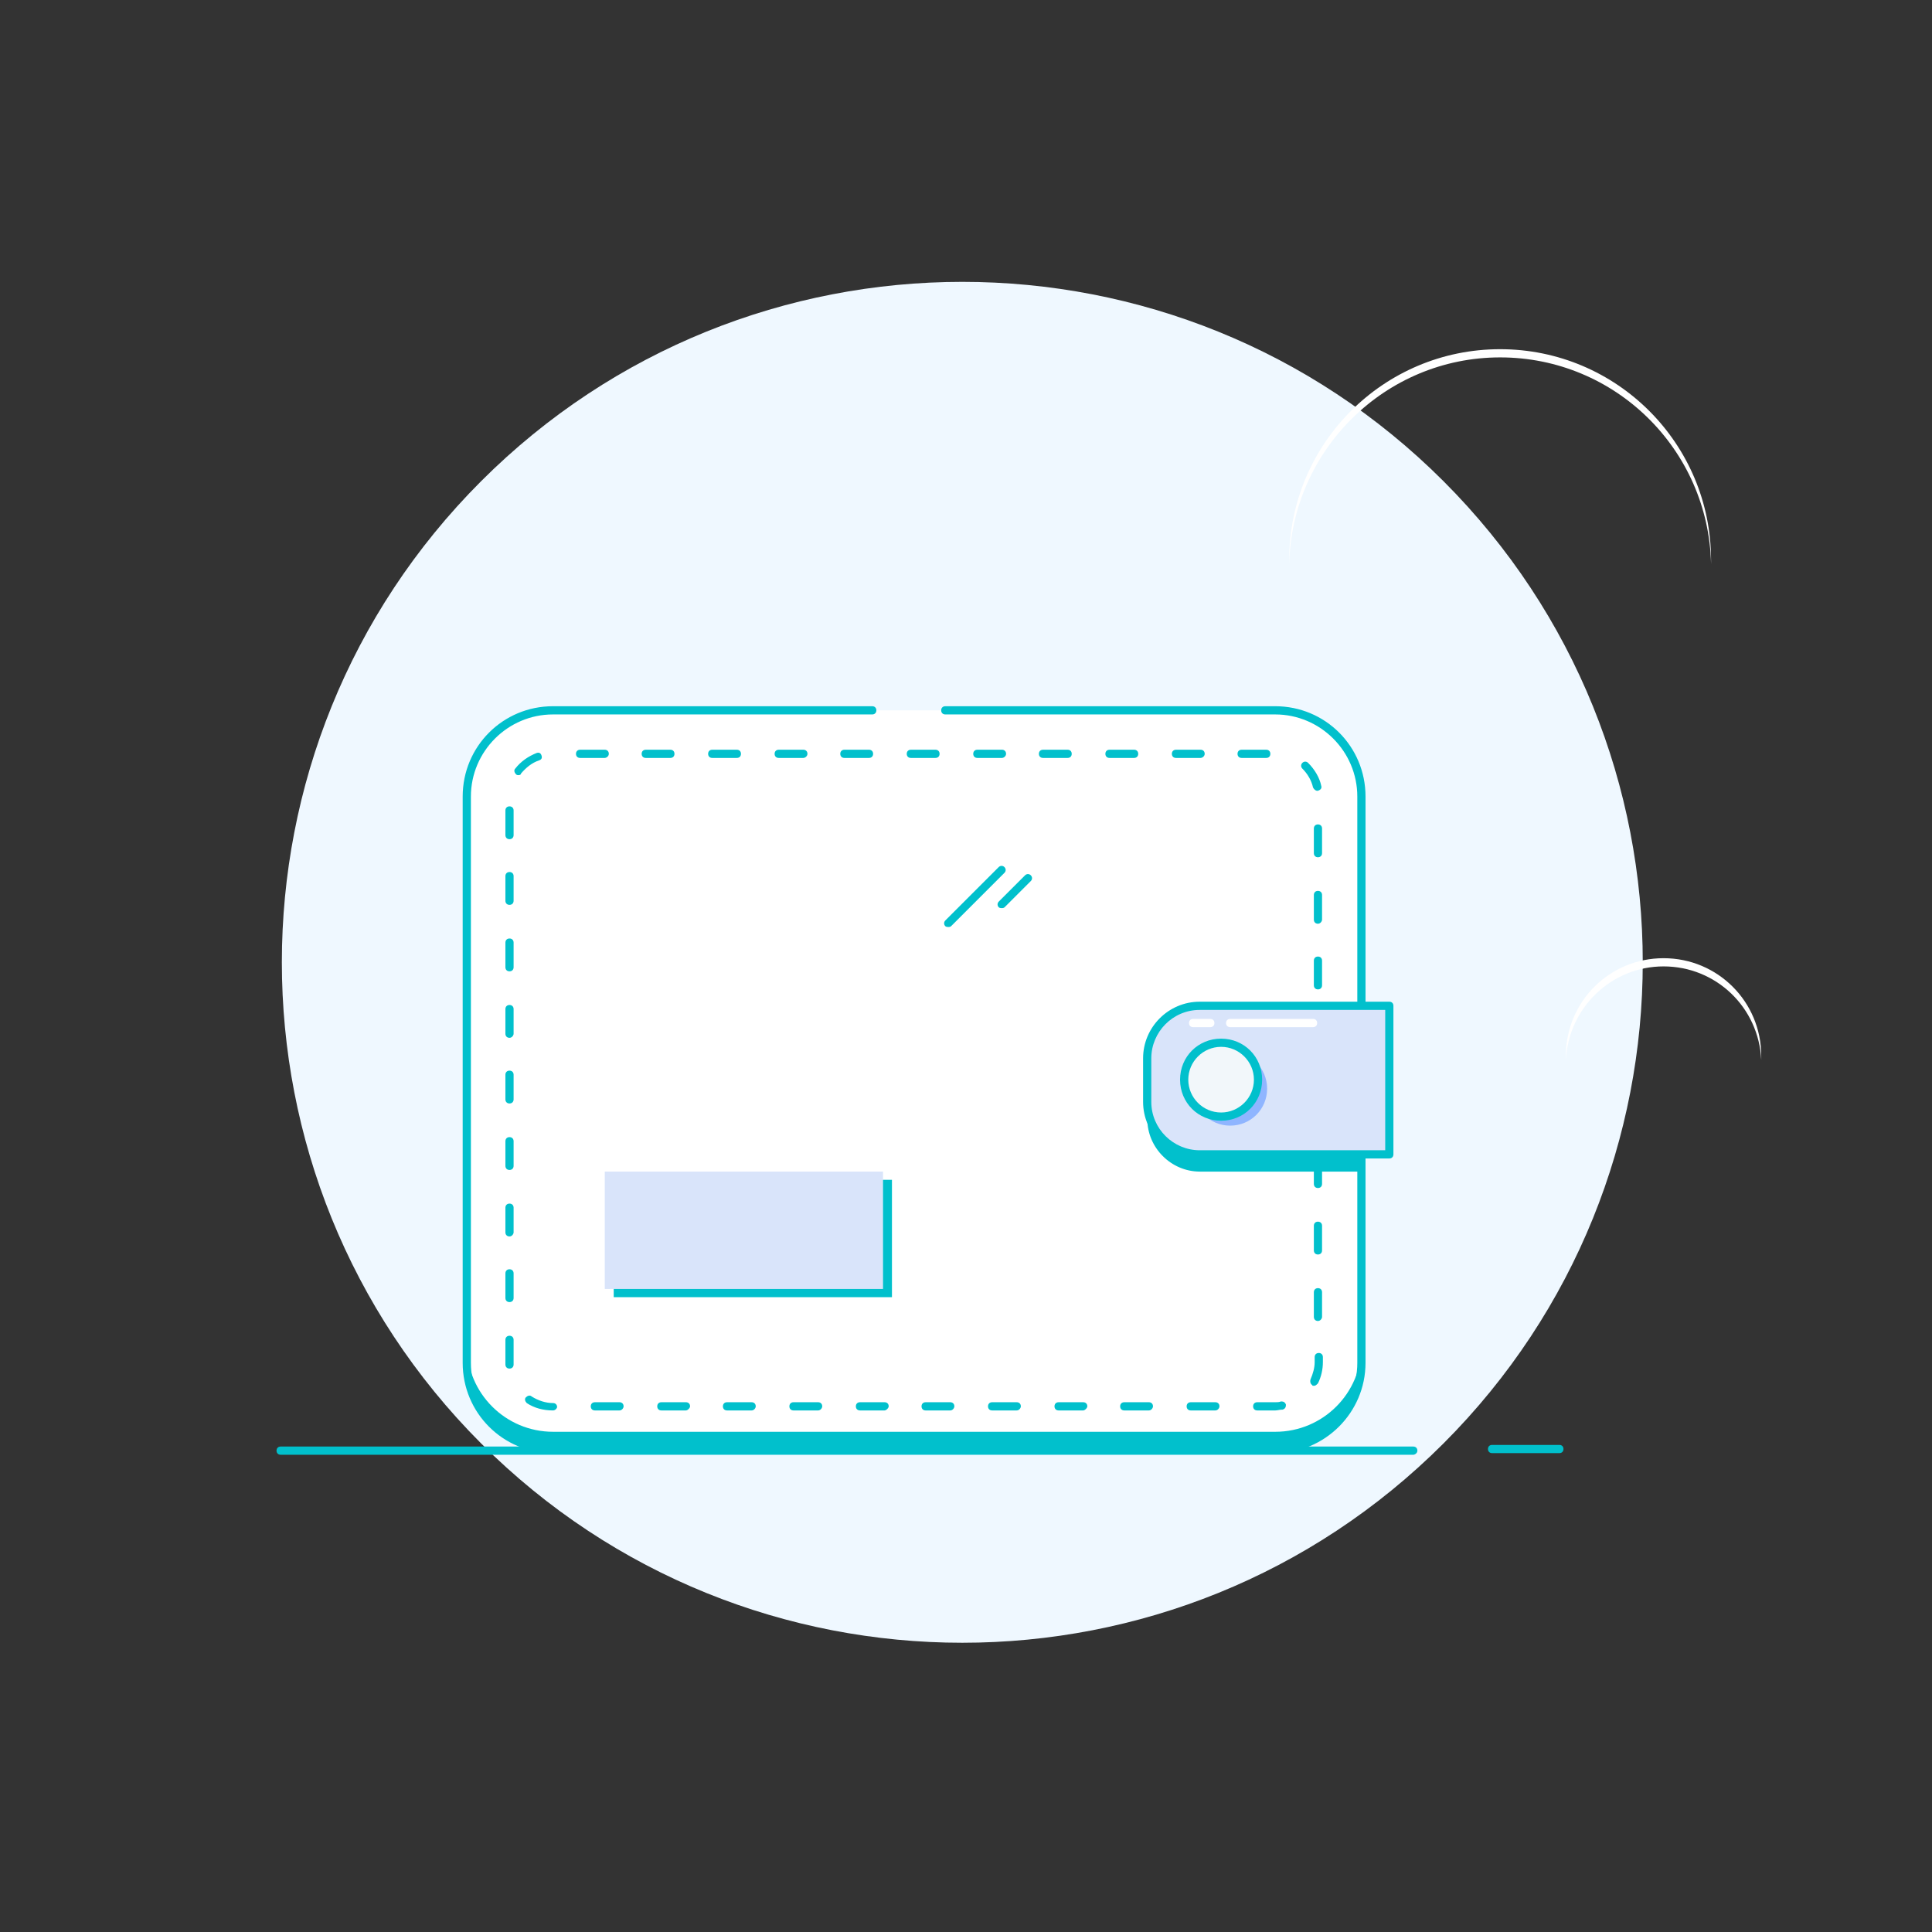 <svg width="159" height="159" viewBox="0 0 159 159" fill="none" xmlns="http://www.w3.org/2000/svg">
<rect x="0" y="0" width="159" height="159" fill="#333333" stroke="none"/>
<path d="M118.794 118.794C140.663 96.924 140.663 61.467 118.794 39.598C96.925 17.729 61.467 17.729 39.598 39.598C17.729 61.467 17.729 96.924 39.598 118.794C61.467 140.663 96.925 140.663 118.794 118.794Z" fill="#EFF8FF"/>
<path d="M116.311 119.724H23.096C22.893 119.724 22.758 119.589 22.758 119.386C22.758 119.183 22.893 119.048 23.096 119.048H116.311C116.513 119.048 116.648 119.183 116.648 119.386C116.648 119.589 116.446 119.724 116.311 119.724Z" fill="#01C0CC"/>
<path d="M104.96 119.251H45.518C41.6 119.251 38.426 116.077 38.426 112.159V65.551C38.426 61.634 41.6 58.459 45.518 58.459H104.96C108.877 58.459 112.052 61.634 112.052 65.551V112.159C112.052 116.077 108.877 119.251 104.96 119.251Z" fill="white"/>
<path d="M104.96 117.833H45.518C41.6 117.833 38.426 114.658 38.426 110.74V112.159C38.426 116.076 41.6 119.251 45.518 119.251H104.96C108.877 119.251 112.052 116.076 112.052 112.159V110.74C112.052 114.658 108.877 117.833 104.96 117.833Z" fill="#01C0CC"/>
<path d="M104.96 58.526H45.518C41.6 58.526 38.426 61.701 38.426 65.619V67.037C38.426 63.12 41.6 59.945 45.518 59.945H104.96C108.877 59.945 112.052 63.12 112.052 67.037V65.619C112.052 61.701 108.877 58.526 104.96 58.526Z" fill="white"/>
<path d="M112.052 84.194H98.745C96.381 84.194 94.422 86.153 94.422 88.517V92.097C94.422 94.462 96.381 96.42 98.745 96.42H112.052V84.194Z" fill="#01C0CC"/>
<path d="M104.95 119.589H45.508C41.388 119.589 38.078 116.279 38.078 112.159V65.551C38.078 61.431 41.388 58.121 45.508 58.121H71.784C71.987 58.121 72.122 58.256 72.122 58.459C72.122 58.661 71.987 58.797 71.784 58.797H45.508C41.793 58.797 38.754 61.836 38.754 65.551V112.159C38.754 115.874 41.793 118.914 45.508 118.914H104.95C108.665 118.914 111.704 115.874 111.704 112.159V65.551C111.704 61.836 108.665 58.797 104.95 58.797H77.796C77.593 58.797 77.458 58.661 77.458 58.459C77.458 58.256 77.593 58.121 77.796 58.121H104.95C109.07 58.121 112.38 61.431 112.38 65.551V112.159C112.38 116.279 109.003 119.589 104.95 119.589Z" fill="#01C0CC"/>
<path d="M104.953 116.077H103.467C103.264 116.077 103.129 115.942 103.129 115.739C103.129 115.536 103.264 115.401 103.467 115.401H104.953C105.088 115.401 105.291 115.401 105.426 115.334C105.628 115.334 105.764 115.401 105.831 115.604C105.831 115.806 105.763 115.941 105.561 116.009C105.291 116.009 105.156 116.077 104.953 116.077ZM100.022 116.077H97.996C97.793 116.077 97.658 115.942 97.658 115.739C97.658 115.536 97.793 115.401 97.996 115.401H100.022C100.225 115.401 100.36 115.536 100.36 115.739C100.36 115.874 100.225 116.077 100.022 116.077ZM94.551 116.077H92.524C92.322 116.077 92.186 115.942 92.186 115.739C92.186 115.536 92.322 115.401 92.524 115.401H94.551C94.753 115.401 94.888 115.536 94.888 115.739C94.888 115.874 94.753 116.077 94.551 116.077ZM89.147 116.077H87.121C86.918 116.077 86.783 115.942 86.783 115.739C86.783 115.536 86.918 115.401 87.121 115.401H89.147C89.35 115.401 89.485 115.536 89.485 115.739C89.485 115.874 89.282 116.077 89.147 116.077ZM83.676 116.077H81.649C81.447 116.077 81.311 115.942 81.311 115.739C81.311 115.536 81.447 115.401 81.649 115.401H83.676C83.878 115.401 84.013 115.536 84.013 115.739C84.013 115.874 83.878 116.077 83.676 116.077ZM78.204 116.077H76.178C75.975 116.077 75.84 115.942 75.84 115.739C75.84 115.536 75.975 115.401 76.178 115.401H78.204C78.407 115.401 78.542 115.536 78.542 115.739C78.542 115.874 78.407 116.077 78.204 116.077ZM72.8 116.077H70.774C70.571 116.077 70.436 115.942 70.436 115.739C70.436 115.536 70.571 115.401 70.774 115.401H72.8C73.003 115.401 73.138 115.536 73.138 115.739C73.138 115.874 72.936 116.077 72.8 116.077ZM67.329 116.077H65.303C65.1 116.077 64.965 115.942 64.965 115.739C64.965 115.536 65.1 115.401 65.303 115.401H67.329C67.532 115.401 67.667 115.536 67.667 115.739C67.667 115.874 67.532 116.077 67.329 116.077ZM61.858 116.077H59.831C59.629 116.077 59.494 115.942 59.494 115.739C59.494 115.536 59.629 115.401 59.831 115.401H61.858C62.06 115.401 62.196 115.536 62.196 115.739C62.196 115.874 62.06 116.077 61.858 116.077ZM56.454 116.077H54.428C54.225 116.077 54.09 115.942 54.09 115.739C54.09 115.536 54.225 115.401 54.428 115.401H56.454C56.657 115.401 56.792 115.536 56.792 115.739C56.792 115.874 56.589 116.077 56.454 116.077ZM50.983 116.077H48.956C48.754 116.077 48.619 115.942 48.619 115.739C48.619 115.536 48.754 115.401 48.956 115.401H50.983C51.185 115.401 51.321 115.536 51.321 115.739C51.321 115.874 51.185 116.077 50.983 116.077ZM45.511 116.077C44.701 116.077 43.958 115.874 43.35 115.469C43.215 115.334 43.147 115.131 43.282 114.996C43.417 114.861 43.62 114.793 43.755 114.928C44.296 115.266 44.904 115.469 45.511 115.469C45.714 115.469 45.849 115.604 45.849 115.806C45.849 115.874 45.714 116.077 45.511 116.077ZM108.128 114.05C108.06 114.05 107.993 114.05 107.993 113.983C107.857 113.915 107.79 113.712 107.857 113.51C108.06 113.037 108.195 112.564 108.195 112.091V111.686C108.195 111.483 108.33 111.348 108.533 111.348C108.736 111.348 108.871 111.483 108.871 111.686V112.091C108.871 112.699 108.736 113.307 108.465 113.848C108.33 113.983 108.263 114.05 108.128 114.05ZM41.931 112.632C41.729 112.632 41.594 112.497 41.594 112.294V112.159V110.268C41.594 110.065 41.729 109.93 41.931 109.93C42.134 109.93 42.269 110.065 42.269 110.268V112.294C42.269 112.497 42.134 112.632 41.931 112.632ZM108.465 108.714C108.263 108.714 108.128 108.579 108.128 108.376V106.35C108.128 106.147 108.263 106.012 108.465 106.012C108.668 106.012 108.803 106.147 108.803 106.35V108.376C108.803 108.511 108.668 108.714 108.465 108.714ZM41.931 107.16C41.729 107.16 41.594 107.025 41.594 106.823V104.796C41.594 104.594 41.729 104.458 41.931 104.458C42.134 104.458 42.269 104.594 42.269 104.796V106.823C42.269 107.025 42.134 107.16 41.931 107.16ZM108.465 103.243C108.263 103.243 108.128 103.108 108.128 102.905V100.878C108.128 100.676 108.263 100.541 108.465 100.541C108.668 100.541 108.803 100.676 108.803 100.878V102.905C108.803 103.108 108.668 103.243 108.465 103.243ZM41.931 101.757C41.729 101.757 41.594 101.622 41.594 101.419V99.392C41.594 99.19 41.729 99.055 41.931 99.055C42.134 99.055 42.269 99.19 42.269 99.392V101.419C42.269 101.554 42.134 101.757 41.931 101.757ZM108.465 97.771C108.263 97.771 108.128 97.636 108.128 97.434V95.407C108.128 95.204 108.263 95.069 108.465 95.069C108.668 95.069 108.803 95.204 108.803 95.407V97.434C108.803 97.636 108.668 97.771 108.465 97.771ZM41.931 96.285C41.729 96.285 41.594 96.15 41.594 95.948V93.921C41.594 93.719 41.729 93.583 41.931 93.583C42.134 93.583 42.269 93.719 42.269 93.921V95.948C42.269 96.15 42.134 96.285 41.931 96.285ZM108.465 92.368C108.263 92.368 108.128 92.233 108.128 92.03V90.003C108.128 89.801 108.263 89.666 108.465 89.666C108.668 89.666 108.803 89.801 108.803 90.003V92.03C108.803 92.165 108.668 92.368 108.465 92.368ZM41.931 90.814C41.729 90.814 41.594 90.679 41.594 90.476V88.45C41.594 88.247 41.729 88.112 41.931 88.112C42.134 88.112 42.269 88.247 42.269 88.45V90.476C42.269 90.679 42.134 90.814 41.931 90.814ZM108.465 86.896C108.263 86.896 108.128 86.761 108.128 86.558V84.532C108.128 84.329 108.263 84.194 108.465 84.194C108.668 84.194 108.803 84.329 108.803 84.532V86.558C108.803 86.761 108.668 86.896 108.465 86.896ZM41.931 85.41C41.729 85.41 41.594 85.275 41.594 85.073V83.046C41.594 82.843 41.729 82.708 41.931 82.708C42.134 82.708 42.269 82.843 42.269 83.046V85.073C42.269 85.208 42.134 85.41 41.931 85.41ZM108.465 81.425C108.263 81.425 108.128 81.29 108.128 81.087V79.061C108.128 78.858 108.263 78.723 108.465 78.723C108.668 78.723 108.803 78.858 108.803 79.061V81.087C108.803 81.29 108.668 81.425 108.465 81.425ZM41.931 79.939C41.729 79.939 41.594 79.804 41.594 79.601V77.575C41.594 77.372 41.729 77.237 41.931 77.237C42.134 77.237 42.269 77.372 42.269 77.575V79.601C42.269 79.804 42.134 79.939 41.931 79.939ZM108.465 76.021C108.263 76.021 108.128 75.886 108.128 75.683V73.657C108.128 73.454 108.263 73.319 108.465 73.319C108.668 73.319 108.803 73.454 108.803 73.657V75.683C108.803 75.819 108.668 76.021 108.465 76.021ZM41.931 74.468C41.729 74.468 41.594 74.332 41.594 74.13V72.103C41.594 71.901 41.729 71.766 41.931 71.766C42.134 71.766 42.269 71.901 42.269 72.103V74.13C42.269 74.332 42.134 74.468 41.931 74.468ZM108.465 70.55C108.263 70.55 108.128 70.415 108.128 70.212V68.186C108.128 67.983 108.263 67.848 108.465 67.848C108.668 67.848 108.803 67.983 108.803 68.186V70.212C108.803 70.415 108.668 70.55 108.465 70.55ZM41.931 69.064C41.729 69.064 41.594 68.929 41.594 68.726V66.7C41.594 66.497 41.729 66.362 41.931 66.362C42.134 66.362 42.269 66.497 42.269 66.7V68.726C42.269 68.929 42.134 69.064 41.931 69.064ZM108.398 65.079C108.263 65.079 108.128 64.943 108.06 64.808C107.925 64.2 107.587 63.66 107.182 63.255C107.047 63.12 107.047 62.917 107.182 62.782C107.317 62.647 107.52 62.647 107.655 62.782C108.195 63.322 108.6 63.998 108.736 64.673C108.803 64.876 108.668 65.011 108.465 65.079C108.398 65.079 108.398 65.079 108.398 65.079ZM42.675 63.795C42.607 63.795 42.539 63.795 42.472 63.728C42.337 63.593 42.269 63.39 42.404 63.255C42.877 62.647 43.485 62.242 44.16 61.971C44.363 61.904 44.498 61.971 44.566 62.174C44.633 62.377 44.566 62.512 44.363 62.579C43.755 62.782 43.282 63.187 42.877 63.66C42.877 63.728 42.81 63.795 42.675 63.795ZM104.21 62.377H102.183C101.981 62.377 101.846 62.242 101.846 62.039C101.846 61.836 101.981 61.701 102.183 61.701H104.21C104.413 61.701 104.548 61.836 104.548 62.039C104.548 62.242 104.413 62.377 104.21 62.377ZM98.806 62.377H96.78C96.577 62.377 96.442 62.242 96.442 62.039C96.442 61.836 96.577 61.701 96.78 61.701H98.806C99.009 61.701 99.144 61.836 99.144 62.039C99.144 62.242 98.941 62.377 98.806 62.377ZM93.335 62.377H91.308C91.106 62.377 90.971 62.242 90.971 62.039C90.971 61.836 91.106 61.701 91.308 61.701H93.335C93.537 61.701 93.673 61.836 93.673 62.039C93.673 62.242 93.537 62.377 93.335 62.377ZM87.864 62.377H85.837C85.635 62.377 85.499 62.242 85.499 62.039C85.499 61.836 85.635 61.701 85.837 61.701H87.864C88.066 61.701 88.201 61.836 88.201 62.039C88.201 62.242 88.066 62.377 87.864 62.377ZM82.46 62.377H80.433C80.231 62.377 80.096 62.242 80.096 62.039C80.096 61.836 80.231 61.701 80.433 61.701H82.46C82.662 61.701 82.797 61.836 82.797 62.039C82.797 62.242 82.595 62.377 82.46 62.377ZM76.988 62.377H74.962C74.759 62.377 74.624 62.242 74.624 62.039C74.624 61.836 74.759 61.701 74.962 61.701H76.988C77.191 61.701 77.326 61.836 77.326 62.039C77.326 62.242 77.191 62.377 76.988 62.377ZM71.517 62.377H69.491C69.288 62.377 69.153 62.242 69.153 62.039C69.153 61.836 69.288 61.701 69.491 61.701H71.517C71.72 61.701 71.855 61.836 71.855 62.039C71.855 62.242 71.72 62.377 71.517 62.377ZM66.113 62.377H64.087C63.884 62.377 63.749 62.242 63.749 62.039C63.749 61.836 63.884 61.701 64.087 61.701H66.113C66.316 61.701 66.451 61.836 66.451 62.039C66.451 62.242 66.248 62.377 66.113 62.377ZM60.642 62.377H58.616C58.413 62.377 58.278 62.242 58.278 62.039C58.278 61.836 58.413 61.701 58.616 61.701H60.642C60.845 61.701 60.98 61.836 60.98 62.039C60.98 62.242 60.845 62.377 60.642 62.377ZM55.171 62.377H53.144C52.942 62.377 52.807 62.242 52.807 62.039C52.807 61.836 52.942 61.701 53.144 61.701H55.171C55.373 61.701 55.508 61.836 55.508 62.039C55.508 62.242 55.373 62.377 55.171 62.377ZM49.767 62.377H47.74C47.538 62.377 47.403 62.242 47.403 62.039C47.403 61.836 47.538 61.701 47.74 61.701H49.767C49.97 61.701 50.105 61.836 50.105 62.039C50.105 62.242 49.902 62.377 49.767 62.377Z" fill="#01C0CC"/>
<path d="M114.34 95.002H98.737C96.373 95.002 94.414 93.043 94.414 90.679V87.099C94.414 84.735 96.373 82.776 98.737 82.776H114.34V95.002Z" fill="#D9E4FA"/>
<path d="M114.338 95.34H98.735C96.168 95.34 94.074 93.246 94.074 90.679V87.099C94.074 84.532 96.168 82.438 98.735 82.438H114.338C114.541 82.438 114.676 82.573 114.676 82.776V95.002C114.676 95.204 114.541 95.34 114.338 95.34ZM98.735 83.114C96.506 83.114 94.75 84.937 94.75 87.099V90.679C94.75 92.908 96.573 94.664 98.735 94.664H114.001V83.114H98.735Z" fill="#01C0CC"/>
<path d="M104.282 89.598C104.282 91.287 102.931 92.638 101.243 92.638C99.554 92.638 98.203 91.287 98.203 89.598C98.203 87.909 99.554 86.559 101.243 86.559C102.931 86.559 104.282 87.909 104.282 89.598Z" fill="#8FB5FF"/>
<path d="M100.497 91.895C102.175 91.895 103.536 90.534 103.536 88.856C103.536 87.177 102.175 85.816 100.497 85.816C98.818 85.816 97.457 87.177 97.457 88.856C97.457 90.534 98.818 91.895 100.497 91.895Z" fill="#F2F7FA"/>
<path d="M100.495 92.233C98.603 92.233 97.117 90.747 97.117 88.855C97.117 86.964 98.603 85.478 100.495 85.478C102.386 85.478 103.872 86.964 103.872 88.855C103.872 90.747 102.386 92.233 100.495 92.233ZM100.495 86.153C99.008 86.153 97.793 87.369 97.793 88.855C97.793 90.341 99.008 91.557 100.495 91.557C101.981 91.557 103.196 90.341 103.196 88.855C103.196 87.369 101.981 86.153 100.495 86.153Z" fill="#01C0CC"/>
<path d="M73.406 97.096H50.508V106.755H73.406V97.096Z" fill="#01C0CC"/>
<path d="M72.672 96.42H49.773V106.08H72.672V96.42Z" fill="#D9E4FA"/>
<path d="M78.071 76.291C78.003 76.291 77.868 76.291 77.8 76.224C77.665 76.088 77.665 75.886 77.8 75.751L82.191 71.36C82.326 71.225 82.529 71.225 82.664 71.36C82.799 71.495 82.799 71.698 82.664 71.833L78.273 76.224C78.273 76.224 78.206 76.291 78.071 76.291Z" fill="#01C0CC"/>
<path d="M82.469 74.738C82.402 74.738 82.266 74.738 82.199 74.67C82.064 74.535 82.064 74.332 82.199 74.197L84.361 72.036C84.496 71.901 84.698 71.901 84.833 72.036C84.968 72.171 84.968 72.374 84.833 72.509L82.672 74.67C82.672 74.67 82.604 74.738 82.469 74.738Z" fill="#01C0CC"/>
<path d="M136.909 79.533C141.232 79.533 144.745 82.911 144.947 87.234C144.947 87.099 144.947 87.031 144.947 86.896C144.947 82.438 141.367 78.858 136.909 78.858C132.451 78.858 128.871 82.438 128.871 86.896C128.871 87.031 128.871 87.099 128.871 87.234C129.074 82.978 132.586 79.533 136.909 79.533Z" fill="white"/>
<path d="M123.457 29.413C132.914 29.413 140.614 36.978 140.817 46.435C140.817 46.3 140.817 46.233 140.817 46.097C140.817 36.506 133.049 28.738 123.457 28.738C113.866 28.738 106.098 36.506 106.098 46.097C106.098 46.233 106.098 46.3 106.098 46.435C106.3 37.046 114.001 29.413 123.457 29.413Z" fill="white"/>
<path d="M72.67 61.025H71.049C70.846 61.025 70.711 60.89 70.711 60.687C70.711 60.485 70.846 60.35 71.049 60.35H72.67C72.872 60.35 73.007 60.485 73.007 60.687C73.007 60.89 72.872 61.025 72.67 61.025Z" fill="white"/>
<path d="M82.456 61.025H74.553C74.35 61.025 74.215 60.89 74.215 60.687C74.215 60.485 74.35 60.35 74.553 60.35H82.456C82.658 60.35 82.793 60.485 82.793 60.687C82.793 60.89 82.658 61.025 82.456 61.025Z" fill="white"/>
<path d="M99.608 84.532H98.189C97.987 84.532 97.852 84.397 97.852 84.194C97.852 83.992 97.987 83.856 98.189 83.856H99.608C99.81 83.856 99.945 83.992 99.945 84.194C99.945 84.397 99.81 84.532 99.608 84.532Z" fill="white"/>
<path d="M108.062 84.532H101.24C101.037 84.532 100.902 84.397 100.902 84.194C100.902 83.992 101.037 83.856 101.24 83.856H108.062C108.265 83.856 108.4 83.992 108.4 84.194C108.4 84.397 108.265 84.532 108.062 84.532Z" fill="white"/>
<path d="M128.334 119.589H122.795C122.592 119.589 122.457 119.453 122.457 119.251C122.457 119.048 122.592 118.913 122.795 118.913H128.334C128.536 118.913 128.671 119.048 128.671 119.251C128.671 119.453 128.536 119.589 128.334 119.589Z" fill="#01C0CC"/>
</svg>
